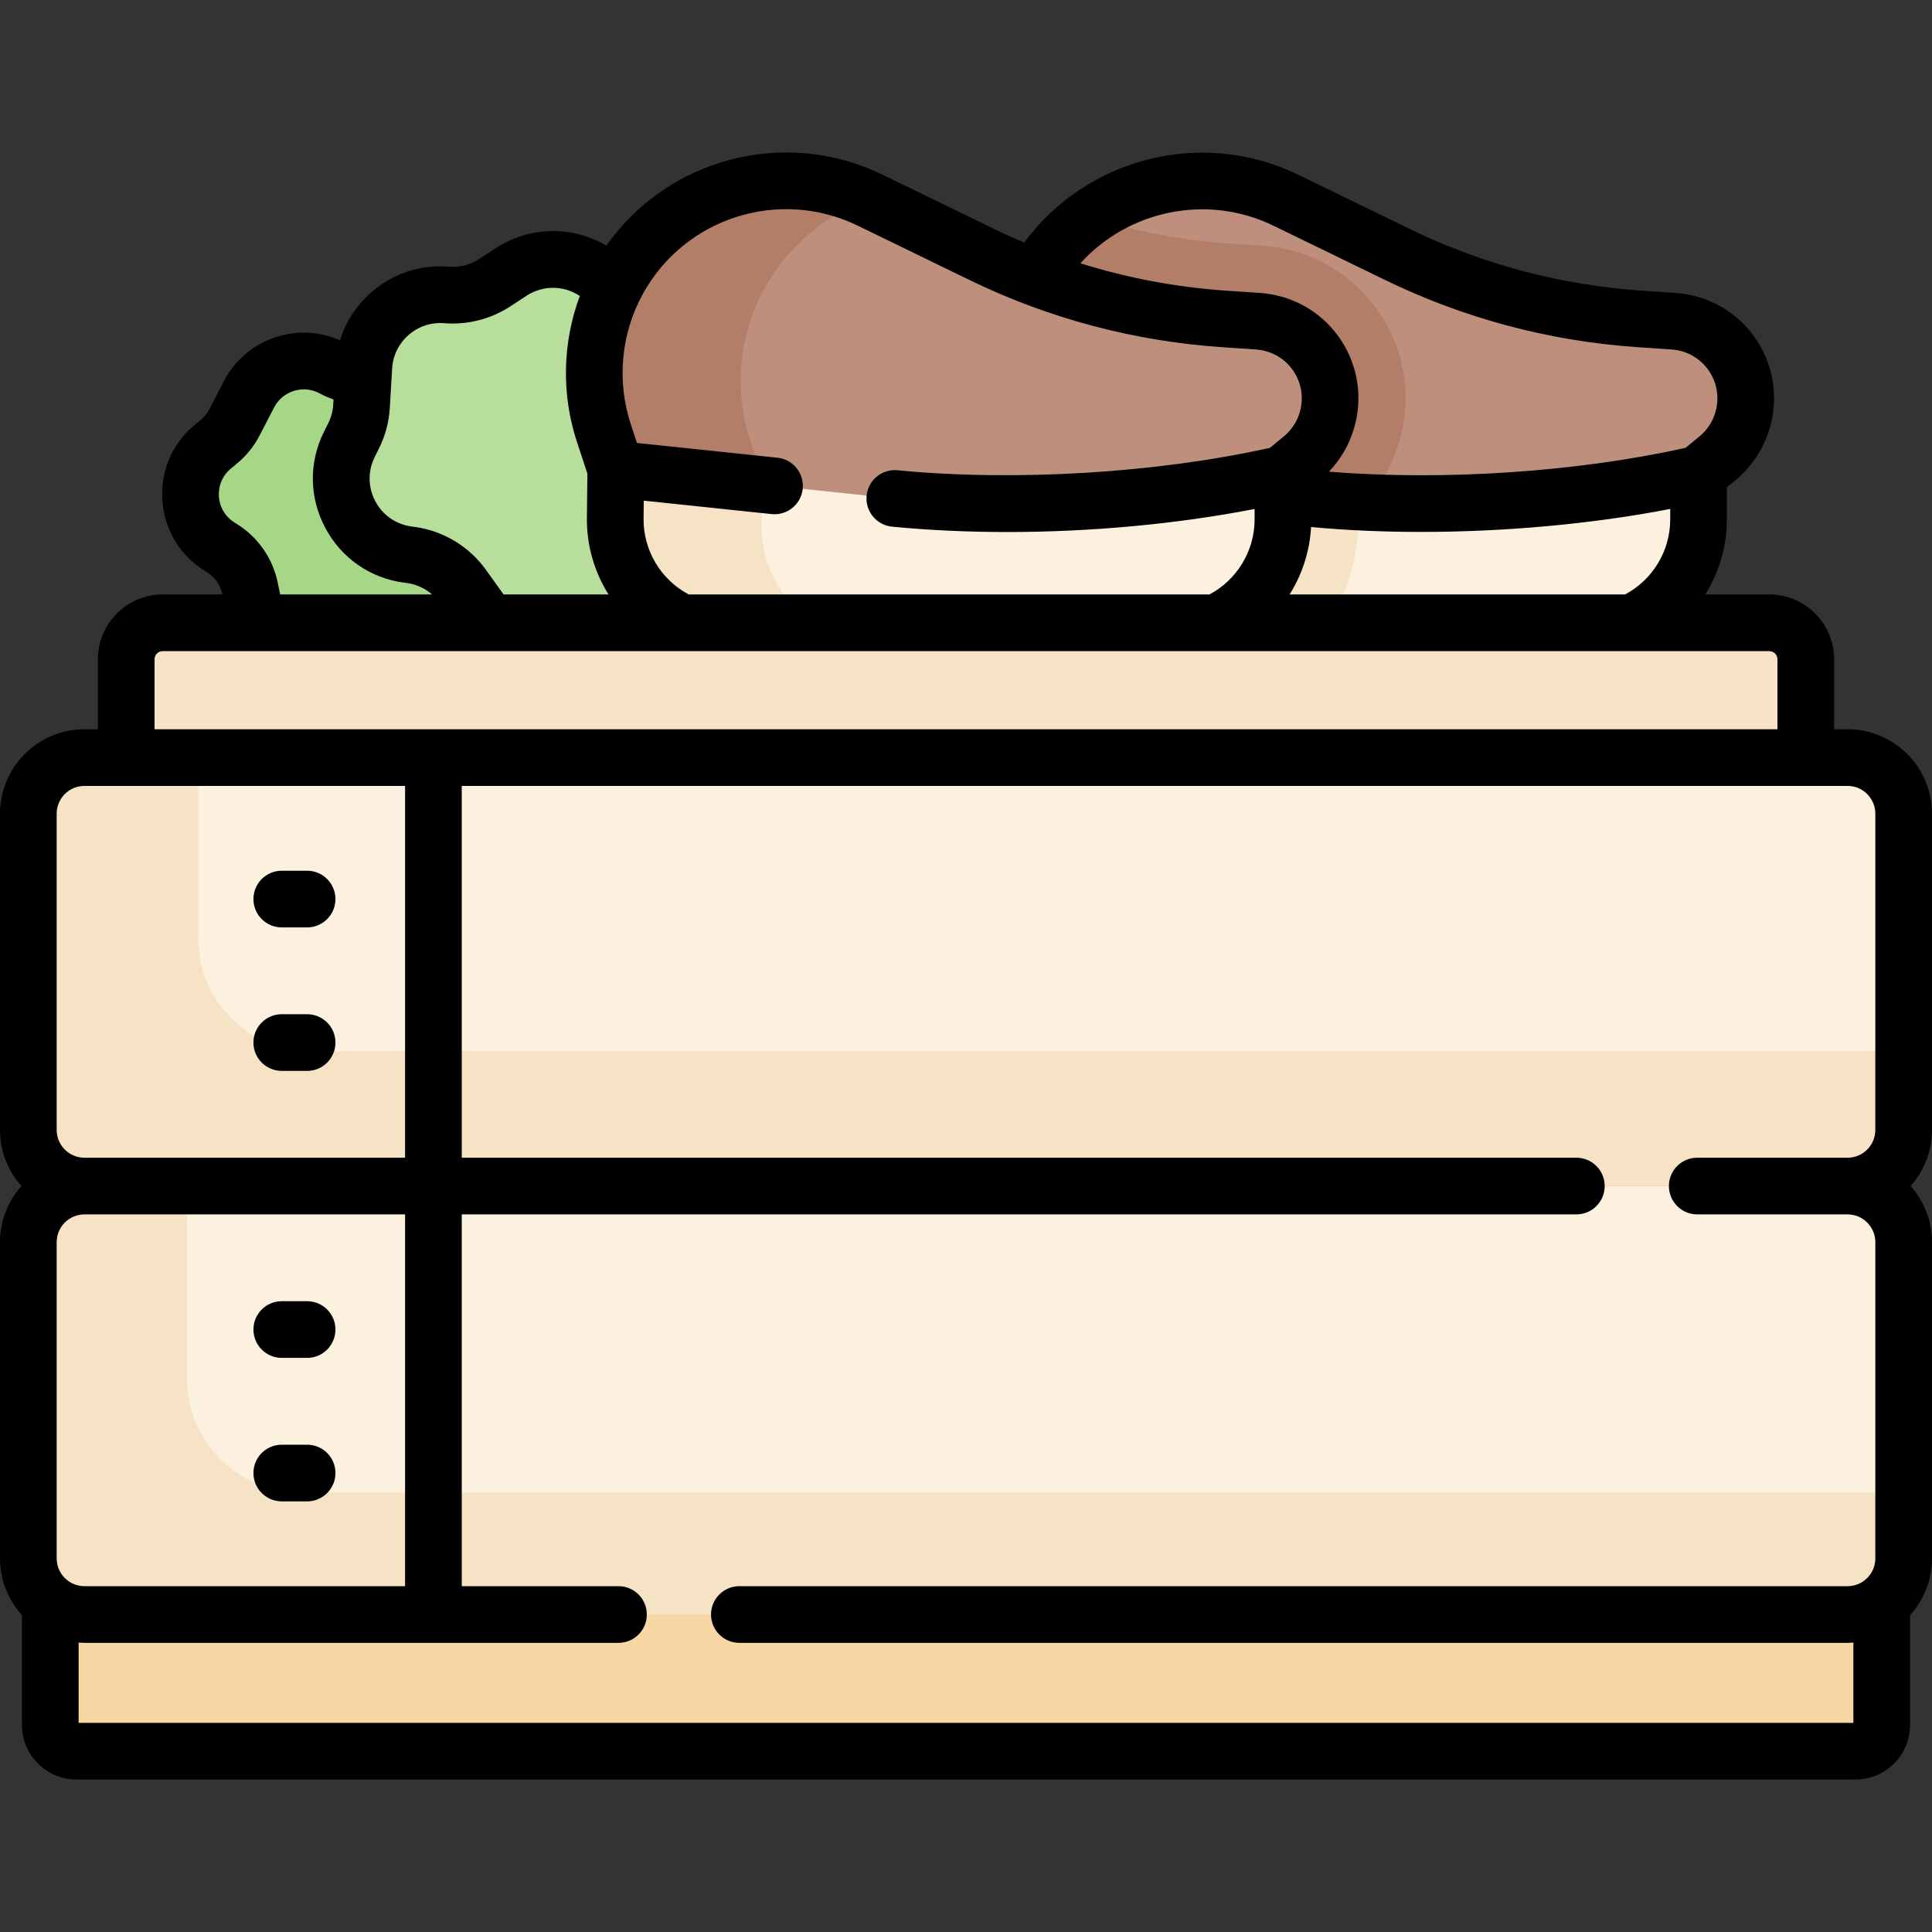 <svg id="Capa_1" enable-background="new 0 0 511.361 511.361" height="512" viewBox="0 0 511.361 511.361" width="512" xmlns="http://www.w3.org/2000/svg"><rect x="0" y="0" width="511.361" height="511.361" fill="#333333" stroke="none"/><g><g><path d="m96.158 99.548c-2.755.017-5.484-.657-7.926-1.989-8.043-4.388-18.121-1.308-22.336 6.828l-3.854 7.439c-1.011 1.952-2.406 3.679-4.1 5.08l-1.591 1.314c-8.624 7.127-7.697 20.619 1.822 26.498l.559.346c3.828 2.365 6.511 6.202 7.418 10.609l1.886 9.17v46.448h81.264v-97.994z" fill="#a6d786"/><path d="m162.376 76.503-.109-.137c-6.524-8.211-18.227-10.102-27.005-4.363l-4.317 2.823c-3.77 2.465-8.253 3.606-12.743 3.244-11.346-.916-21.227 7.674-21.899 19.037l-.614 10.39c-.161 2.726-.87 5.391-2.086 7.837l-1.141 2.295c-6.186 12.448 1.685 27.291 15.459 29.153l.81.11c5.539.749 10.524 3.749 13.781 8.292l6.923 9.66 42.627 30.559 41.209-73.783z" fill="#b8de9c"/><path d="m324.294 80.389-70.181 37.087-2.023 3.463-.89 1.93 26.12 71.3h126.23l28.32-29.33c10.43-4.69 17.7-15.17 17.7-27.35v-12.03-20.329z" fill="#fcf1de"/><path d="m254.114 117.475-2.023 3.463-.89 1.93 26.12 71.3h34.522l19.422-11.65c17.239-8.309 28.306-25.839 28.306-45.03v-2.775c11.149-10.701 15.347-27.191 10.434-41.988-.406-1.225-.888-2.414-1.403-3.585l-44.307-8.75z" fill="#f6e2c4"/><g id="XMLID_218_"><g><path d="m461.031 99.018c2.67 8.04.11 16.9-6.44 22.28l-3.53 2.89-1.49 1.27c-31.94 7.38-71.56 9.7-104.17 6.34l-5.84-.61-87.47-10.25 21.92-47.49c13.25-23.16 42.23-32.17 66.32-20.46l29.45 14.32c20.12 9.78 41.94 15.59 64.27 17.11l8.92.6c4.15.28 8.01 1.81 11.16 4.25s5.59 5.8 6.9 9.75z" fill="#be8f7d"/></g></g><path d="m356.369 73.457c-6.39-4.949-14.02-7.852-22.064-8.394l-8.905-.6c-12.628-.86-24.966-3.24-36.878-7.092-5.78 4.134-10.772 9.541-14.511 16.076l-21.92 47.49 87.47 10.25 5.84.61c5.134.529 10.456.901 15.88 1.151 9.85-10.695 13.376-26.214 8.724-40.224-2.541-7.663-7.256-14.325-13.636-19.267z" fill="#b37e67"/><path d="m334.858 113.065-86.701-20.628-72.197 9.025-12.97 22.726-.15 12.96c-.14 12.31 7.16 22.95 17.7 27.69l49.37 20.34h58.04l33.91-20.34c10.43-4.69 17.71-15.17 17.71-27.35v-12.03z" fill="#fcf1de"/><g><path d="m496.486 385.313h-484.745v71.239c0 3.832 3.107 6.939 6.939 6.939h470.868c3.832 0 6.939-3.107 6.939-6.939v-71.239z" fill="#f7d8a4"/><path d="m487.447 427.313h-466.667c-8.2 0-14.848-6.647-14.848-14.848v-83.709c0-8.2 6.647-14.848 14.848-14.848h466.667c8.2 0 14.848 6.647 14.848 14.848v83.709c-.001 8.2-6.648 14.848-14.848 14.848z" fill="#fcf1de"/><path d="m79.629 395.036c-16.641 0-30.13-13.49-30.13-30.13v-50.997h-28.719c-8.2 0-14.848 6.647-14.848 14.848v83.709c0 8.2 6.647 14.848 14.848 14.848h466.667c8.2 0 14.848-6.647 14.848-14.848v-17.429h-422.666z" fill="#f6e2c4"/></g><path d="m219.324 166.932c-10.54-4.74-17.84-15.38-17.7-27.69l.15-12.96-3.16-9.57c-1.71-5.19-2.56-10.56-2.56-15.92 0-.617.036-1.233.058-1.849l-20.152 2.519-12.97 22.726-.15 12.96c-.14 12.31 7.16 22.95 17.7 27.69l49.37 20.34h33.702z" fill="#f6e2c4"/><path d="m476.39 223.504h-444.554v-49.018c0-5.335 4.325-9.66 9.66-9.66h425.235c5.335 0 9.66 4.325 9.66 9.66v49.018z" fill="#f6e2c4"/><g><g id="XMLID_215_"><g><path d="m351.021 99.018c2.67 8.04.11 16.9-6.44 22.28l-3.52 2.89-1.49 1.27h-.01c-31.94 7.38-71.56 9.7-104.17 6.34l-72.4-7.61-3.16-9.57c-1.71-5.19-2.56-10.56-2.56-15.92 0-8.48 2.13-16.92 6.3-24.5 13.05-23.72 42.4-33.05 66.75-21.21l29.45 14.32c20.12 9.78 41.95 15.59 64.27 17.11l8.92.6c4.15.28 8.01 1.81 11.16 4.25s5.59 5.8 6.9 9.75z" fill="#be8f7d"/></g></g></g><path d="m201.774 126.281-3.16-9.57c-1.71-5.19-2.56-10.56-2.56-15.92 0-8.48 2.13-16.92 6.3-24.5 6.258-11.375 16.282-19.429 27.688-23.438-24.292-11.625-53.474-2.281-66.472 21.344-4.17 7.58-6.3 16.02-6.3 24.5 0 5.36.85 10.73 2.56 15.92l3.16 9.57 38.761 4.074z" fill="#b37e67"/><path d="m487.447 313.908h-466.667c-8.2 0-14.848-6.647-14.848-14.848v-83.709c0-8.2 6.647-14.848 14.848-14.848h466.667c8.2 0 14.848 6.647 14.848 14.848v83.709c-.001 8.201-6.648 14.848-14.848 14.848z" fill="#fcf1de"/><path d="m82.35 278.23c-16.509 0-29.892-13.383-29.892-29.892v-47.835h-31.678c-8.2 0-14.848 6.647-14.848 14.848v83.709c0 8.2 6.647 14.848 14.848 14.848h466.667c8.2 0 14.848-6.647 14.848-14.848v-20.83z" fill="#f6e2c4"/></g><g><path d="m511.361 215.367c0-12.322-10.024-22.348-22.347-22.348h-3.557v-18.519c0-9.462-7.698-17.159-17.16-17.159h-16.962c3.665-5.844 5.737-12.689 5.737-19.855v-8.525l2.274-1.868c8.882-7.296 12.419-19.528 8.802-30.437-3.594-10.842-13.279-18.347-24.676-19.119l-8.915-.604c-21.465-1.456-42.156-6.963-61.501-16.369l-29.449-14.318c-25.496-12.397-56.086-4.417-72.508 17.967-2.707-1.145-5.393-2.356-8.051-3.649l-29.449-14.318c-25.97-12.627-56.831-4.299-73.111 18.772-8.863-5.257-20.184-5.273-29.332.708l-4.318 2.822c-2.366 1.547-5.228 2.271-8.034 2.046-7.521-.614-14.787 1.784-20.477 6.729-3.977 3.457-6.821 7.856-8.327 12.761-5.227-2.31-11.035-2.67-16.565-.98-6.184 1.89-11.227 6.093-14.2 11.833l-3.854 7.438c-.55 1.062-1.296 1.986-2.218 2.748l-1.591 1.314c-5.998 4.956-9.131 12.251-8.598 20.014.534 7.762 4.637 14.559 11.25 18.644l.563.349c2.062 1.274 3.526 3.366 4.015 5.74l.032.158h-15.771c-9.462 0-17.16 7.697-17.16 17.159v18.519h-3.557c-12.322-.001-22.346 10.025-22.346 22.347v83.709c0 5.695 2.145 10.897 5.664 14.848-3.519 3.95-5.664 9.152-5.664 14.847v83.709c0 5.774 2.201 11.044 5.809 15.014v29.073c0 7.961 6.478 14.438 14.438 14.438h470.867c7.961 0 14.438-6.478 14.438-14.438v-29.073c3.607-3.97 5.809-9.24 5.809-15.014v-83.709c0-5.695-2.145-10.897-5.664-14.848 3.52-3.951 5.664-9.153 5.664-14.848zm-170.033-58.026c3.322-5.297 5.337-11.415 5.684-17.851 9.276.869 19.066 1.299 29.066 1.299 22.229 0 45.431-2.102 65.996-6.08v2.777c0 8.336-4.644 15.972-11.946 19.855zm-4.278-97.606 29.449 14.318c21.088 10.254 43.646 16.258 67.044 17.844l8.915.604c5.29.359 9.785 3.842 11.453 8.874 1.68 5.063.038 10.739-4.086 14.126l-3.523 2.896c-.033.027-.066.055-.1.083l-.061.052c-28.729 6.407-64.189 8.759-94.409 6.314 7.086-7.4 9.679-18.33 6.41-28.192-3.595-10.841-13.281-18.346-24.676-19.118l-8.916-.604c-13.198-.895-26.103-3.329-38.583-7.252 12.656-13.994 33.501-18.494 51.083-9.945zm-166.91 18.076c11.135-20.236 36.129-28.177 56.902-18.076l29.448 14.318c21.088 10.254 43.645 16.258 67.045 17.844l8.915.604c5.289.359 9.785 3.843 11.453 8.874 1.679 5.062.037 10.739-4.086 14.126l-3.523 2.896c-.033.028-.066.056-.1.084l-.061.052c-29.939 6.675-67.503 8.958-98.568 5.935-4.124-.41-7.79 2.616-8.191 6.738-.401 4.123 2.616 7.79 6.738 8.191 9.785.952 20.045 1.418 30.468 1.418 22.096 0 44.918-2.098 65.485-6.1v2.77c0 8.336-4.645 15.971-11.947 19.855h-137.832c-7.395-3.93-12.041-11.665-11.945-20.11l.053-4.719 33.819 3.554c.267.028.531.042.793.042 3.79 0 7.045-2.864 7.45-6.717.433-4.12-2.556-7.811-6.675-8.243l-37.189-3.908-1.639-4.969c-3.758-11.39-2.597-23.95 3.187-34.459zm-69.822 40.86c1.674-3.366 2.635-6.978 2.857-10.733l.614-10.39c.204-3.465 1.76-6.628 4.38-8.905 2.619-2.277 5.97-3.377 9.429-3.099 6.111.496 12.314-1.083 17.449-4.442l4.317-2.822c4.421-2.888 9.935-2.73 14.094.055-4.583 12.335-4.914 26.016-.751 38.635l2.766 8.386-.133 11.707c-.082 7.327 1.989 14.324 5.72 20.279h-27.773l-4.68-6.53c-4.441-6.195-11.32-10.334-18.864-11.353l-.817-.111c-4.14-.56-7.636-2.997-9.593-6.688-1.958-3.69-2.014-7.954-.155-11.695zm-26.82 35.49c-1.317-6.401-5.262-12.043-10.817-15.477l-.564-.349c-2.454-1.516-3.976-4.036-4.174-6.914-.198-2.879.964-5.584 3.188-7.422l1.592-1.314c2.485-2.055 4.498-4.548 5.98-7.41l3.854-7.438c1.104-2.129 2.974-3.688 5.267-4.389 2.292-.702 4.714-.454 6.819.694 1.165.635 2.386 1.155 3.638 1.585l-.078 1.325c-.102 1.729-.544 3.392-1.314 4.941l-1.142 2.295c-4.037 8.126-3.915 17.384.336 25.399s11.845 13.309 20.828 14.523l.818.111c2.474.334 4.782 1.406 6.65 3.019h-40.227zm-32.595 20.34c0-1.19.969-2.159 2.16-2.159h425.234c1.191 0 2.16.969 2.16 2.159v18.519h-429.554zm-25.903 40.866c0-4.052 3.296-7.348 7.347-7.348h84.87v98.404h-84.87c-4.051 0-7.347-3.296-7.347-7.348zm7.347 204.461c-4.051 0-7.347-3.296-7.347-7.348v-83.709c0-4.052 3.296-7.348 7.347-7.348h84.87v98.404h-84.87zm-1.538 36.178v-21.237c.509.035 1.021.059 1.538.059h141.351c4.143 0 7.5-3.357 7.5-7.5s-3.357-7.5-7.5-7.5h-41.48v-98.404h295.01c4.143 0 7.5-3.357 7.5-7.5s-3.357-7.5-7.5-7.5h-295.01v-98.404h366.798c4.051 0 7.347 3.296 7.347 7.348v83.709c0 4.052-3.296 7.348-7.347 7.348h-39.79c-4.143 0-7.5 3.357-7.5 7.5s3.357 7.5 7.5 7.5h39.79c4.051 0 7.347 3.296 7.347 7.348v83.709c0 4.052-3.296 7.348-7.347 7.348h-293.321c-4.143 0-7.5 3.357-7.5 7.5s3.357 7.5 7.5 7.5h293.319c.518 0 1.029-.024 1.538-.059v21.237h-469.743z"/><path d="m74.579 245.465h6.707c4.143 0 7.5-3.357 7.5-7.5s-3.357-7.5-7.5-7.5h-6.707c-4.143 0-7.5 3.357-7.5 7.5s3.358 7.5 7.5 7.5z"/><path d="m74.579 283.445h6.707c4.143 0 7.5-3.357 7.5-7.5s-3.357-7.5-7.5-7.5h-6.707c-4.143 0-7.5 3.357-7.5 7.5s3.358 7.5 7.5 7.5z"/><path d="m81.286 382.382h-6.707c-4.143 0-7.5 3.357-7.5 7.5s3.357 7.5 7.5 7.5h6.707c4.143 0 7.5-3.357 7.5-7.5s-3.357-7.5-7.5-7.5z"/><path d="m74.579 359.403h6.707c4.143 0 7.5-3.357 7.5-7.5s-3.357-7.5-7.5-7.5h-6.707c-4.143 0-7.5 3.357-7.5 7.5s3.358 7.5 7.5 7.5z"/></g></g></svg>